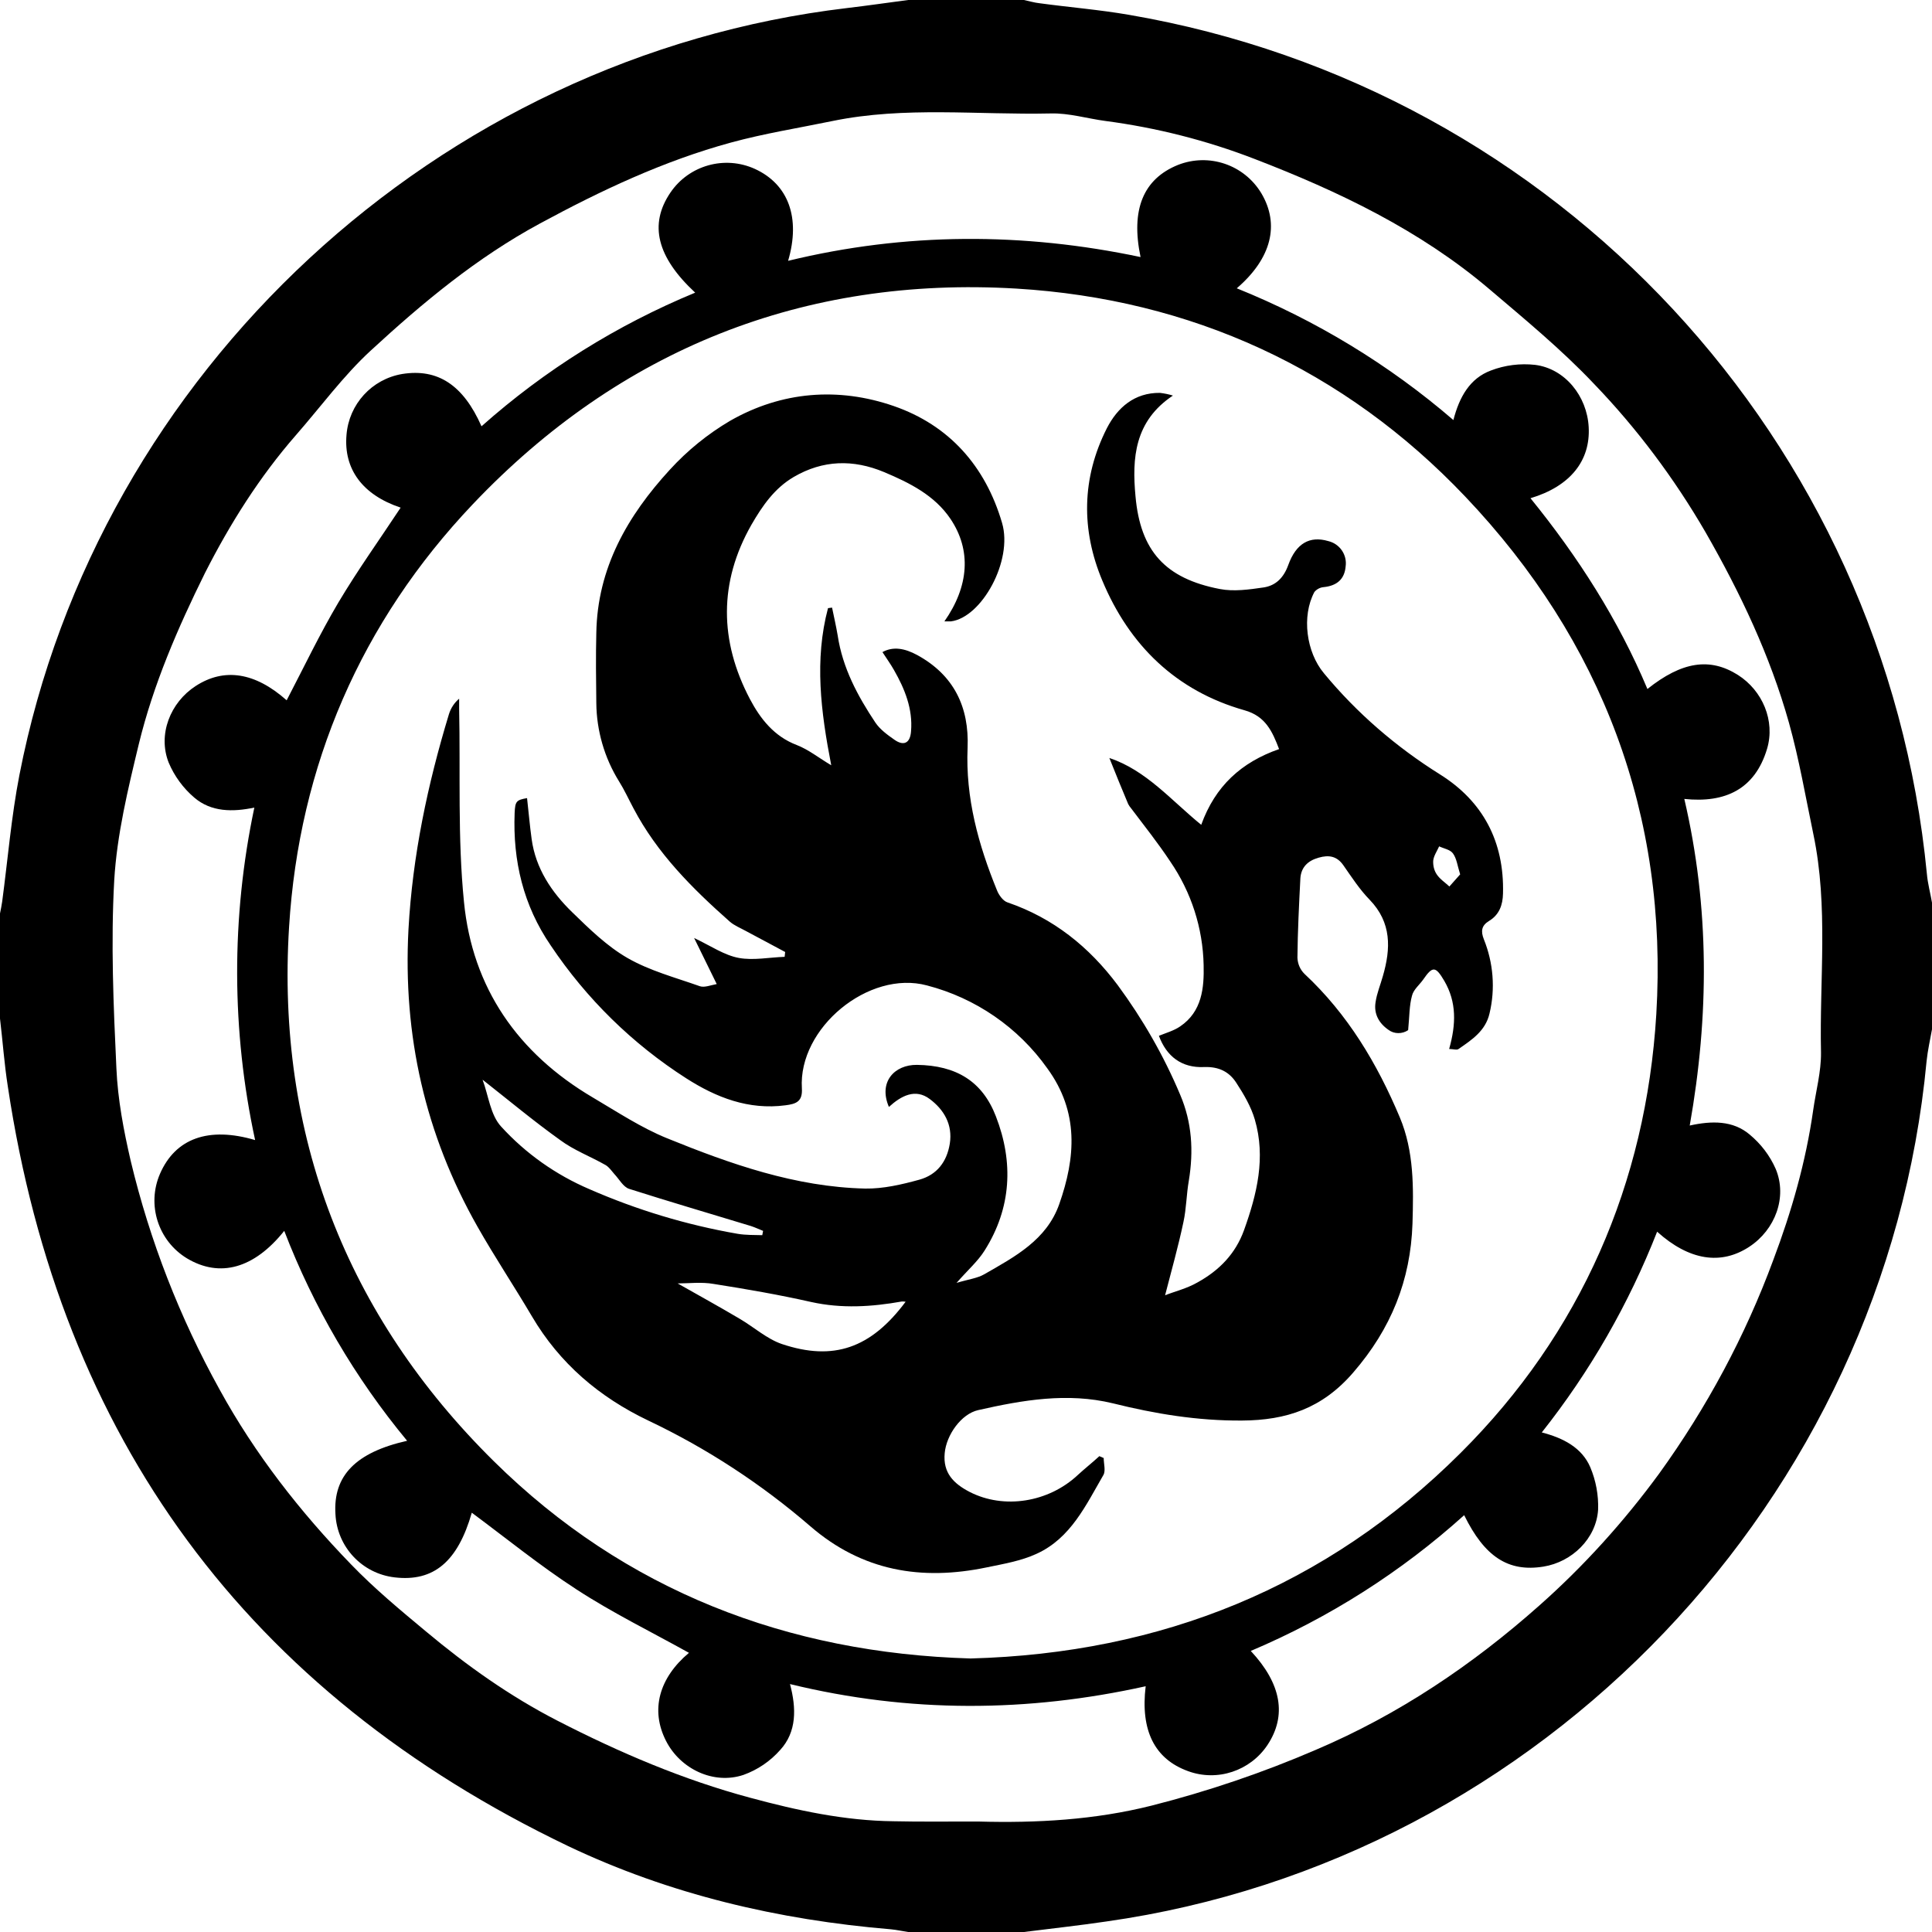 <svg width="40" height="40" viewBox="0 0 40 40" fill="none" xmlns="http://www.w3.org/2000/svg">
<rect x="0" y="0" width="40" height="40" fill="#808080" stroke="none"/>
<g clip-path="url(#clip0_283_146)">
<rect width="40" height="40" fill="white"/>
<path d="M18.801 0H21.199C21.305 0.022 21.417 0.056 21.523 0.067C22.142 0.151 22.762 0.201 23.375 0.307C32.257 1.83 39.024 9.116 39.894 18.092C39.911 18.293 39.967 18.494 40 18.689V21.311C39.961 21.529 39.911 21.746 39.888 21.969C39.035 31.035 31.922 38.505 22.907 39.782C22.337 39.866 21.768 39.928 21.199 40H18.801C18.683 39.983 18.566 39.955 18.444 39.944C16.117 39.749 13.869 39.224 11.76 38.22C5.116 35.035 1.255 29.78 0.162 22.494C0.089 22.031 0.056 21.556 0 21.088V18.912C0.017 18.828 0.033 18.75 0.045 18.667C0.162 17.791 0.234 16.909 0.402 16.045C2.031 7.688 9.071 1.172 17.534 0.167C17.958 0.117 18.377 0.056 18.801 0ZM20.039 37.713H20.262C21.467 37.746 22.667 37.679 23.844 37.383C25.004 37.088 26.142 36.703 27.241 36.229C28.96 35.498 30.483 34.471 31.866 33.244C32.792 32.424 33.623 31.503 34.354 30.505C35.336 29.144 36.134 27.66 36.714 26.087C37.093 25.082 37.389 24.05 37.54 22.985C37.596 22.589 37.707 22.187 37.702 21.791C37.668 20.285 37.858 18.773 37.545 17.277C37.383 16.502 37.25 15.721 37.038 14.962C36.647 13.573 36.033 12.279 35.314 11.024C34.667 9.908 33.891 8.87 32.999 7.944C32.329 7.236 31.57 6.611 30.828 5.98C29.395 4.764 27.715 3.961 25.975 3.291C24.982 2.907 23.944 2.644 22.89 2.505C22.511 2.455 22.131 2.338 21.752 2.349C20.245 2.382 18.734 2.198 17.238 2.505C16.536 2.65 15.827 2.762 15.135 2.951C13.741 3.331 12.441 3.944 11.174 4.63C9.874 5.333 8.753 6.265 7.676 7.258C7.107 7.782 6.639 8.424 6.126 9.01C5.372 9.874 4.764 10.84 4.245 11.861C3.682 12.999 3.174 14.17 2.873 15.409C2.65 16.335 2.421 17.277 2.365 18.226C2.293 19.52 2.349 20.82 2.41 22.12C2.438 22.762 2.561 23.409 2.706 24.034C3.102 25.69 3.721 27.28 4.547 28.77C5.278 30.103 6.215 31.303 7.275 32.396C7.755 32.893 8.285 33.333 8.815 33.774C9.662 34.483 10.555 35.118 11.543 35.626C12.826 36.285 14.142 36.848 15.537 37.222C16.508 37.484 17.489 37.696 18.499 37.707C19.018 37.718 19.526 37.713 20.039 37.713Z" fill="black"/>
<path d="M8.295 10.51C7.508 10.248 7.112 9.713 7.174 9.004C7.224 8.368 7.698 7.849 8.328 7.743C9.059 7.626 9.589 7.966 9.969 8.826C11.28 7.66 12.775 6.728 14.393 6.059C13.6 5.322 13.433 4.647 13.879 3.989C14.264 3.42 15.006 3.213 15.631 3.498C16.323 3.816 16.579 4.508 16.317 5.4C18.75 4.809 21.182 4.809 23.614 5.322C23.408 4.34 23.67 3.704 24.39 3.414C25.031 3.163 25.757 3.409 26.114 4C26.499 4.647 26.326 5.35 25.606 5.969C27.241 6.628 28.758 7.548 30.091 8.697C30.214 8.218 30.432 7.833 30.867 7.671C31.157 7.559 31.475 7.52 31.782 7.554C32.401 7.632 32.858 8.201 32.892 8.842C32.931 9.54 32.507 10.07 31.687 10.315C32.674 11.531 33.506 12.831 34.108 14.265C34.822 13.696 35.402 13.607 35.983 13.975C36.49 14.298 36.758 14.923 36.585 15.504C36.334 16.34 35.72 16.63 34.872 16.541C35.397 18.795 35.386 21.032 34.984 23.303C35.441 23.202 35.877 23.197 36.222 23.487C36.457 23.682 36.641 23.922 36.764 24.201C37.009 24.787 36.752 25.462 36.217 25.813C35.631 26.198 34.973 26.098 34.309 25.501C33.723 26.996 32.92 28.396 31.921 29.657C32.373 29.774 32.752 29.975 32.925 30.377C33.042 30.655 33.098 30.957 33.087 31.258C33.048 31.855 32.546 32.34 31.955 32.435C31.229 32.552 30.738 32.234 30.314 31.37C29.009 32.547 27.514 33.495 25.896 34.181C26.532 34.862 26.644 35.52 26.242 36.128C25.885 36.664 25.204 36.893 24.596 36.669C23.904 36.418 23.609 35.827 23.72 34.912C21.277 35.453 18.833 35.47 16.356 34.867C16.49 35.37 16.496 35.855 16.155 36.229C15.949 36.463 15.687 36.642 15.391 36.748C14.772 36.954 14.086 36.625 13.79 36.045C13.461 35.403 13.645 34.739 14.264 34.22C13.494 33.791 12.685 33.395 11.938 32.909C11.19 32.424 10.482 31.849 9.768 31.319C9.478 32.329 8.981 32.753 8.172 32.658C7.497 32.58 6.978 32.028 6.945 31.347C6.895 30.555 7.363 30.07 8.429 29.83C7.351 28.529 6.492 27.061 5.885 25.484C5.26 26.265 4.552 26.46 3.871 26.053C3.274 25.69 3.034 24.943 3.313 24.301C3.631 23.57 4.317 23.319 5.282 23.604C4.791 21.339 4.786 18.99 5.266 16.72C4.819 16.814 4.373 16.814 4.022 16.513C3.793 16.318 3.609 16.067 3.492 15.788C3.263 15.208 3.525 14.544 4.05 14.204C4.641 13.819 5.282 13.919 5.935 14.499C6.287 13.824 6.616 13.133 7.006 12.474C7.408 11.799 7.86 11.169 8.295 10.51ZM20.094 34.337C24.049 34.231 27.464 32.848 30.236 30.086C32.73 27.604 34.08 24.497 34.292 20.999C34.538 16.887 33.176 13.272 30.337 10.282C27.826 7.637 24.652 6.192 21.043 5.975C16.646 5.713 12.836 7.23 9.79 10.438C7.475 12.876 6.192 15.844 5.985 19.191C5.718 23.487 7.168 27.236 10.225 30.254C12.942 32.937 16.306 34.226 20.094 34.337Z" fill="black"/>
<path d="M30.003 21.718C30.148 21.205 30.159 20.747 29.902 20.307C29.724 20.006 29.662 19.994 29.467 20.279C29.389 20.39 29.261 20.491 29.233 20.619C29.177 20.82 29.182 21.043 29.154 21.328C29.032 21.411 28.864 21.411 28.747 21.322C28.546 21.183 28.44 20.987 28.48 20.747C28.507 20.563 28.58 20.39 28.63 20.212C28.797 19.637 28.814 19.102 28.357 18.628C28.15 18.416 27.988 18.165 27.816 17.919C27.682 17.724 27.514 17.696 27.302 17.757C27.079 17.819 26.94 17.953 26.923 18.181C26.895 18.728 26.867 19.275 26.862 19.827C26.867 19.955 26.917 20.073 27.007 20.162C27.905 20.999 28.513 22.02 28.982 23.135C29.277 23.838 29.266 24.591 29.244 25.333C29.205 26.505 28.803 27.509 28.016 28.418C27.375 29.16 26.633 29.406 25.712 29.411C24.792 29.417 23.916 29.272 23.04 29.054C22.097 28.826 21.171 28.987 20.256 29.194C19.899 29.272 19.592 29.713 19.559 30.086C19.52 30.494 19.743 30.717 20.078 30.89C20.786 31.252 21.707 31.107 22.315 30.538C22.46 30.404 22.616 30.282 22.761 30.148L22.851 30.187C22.851 30.304 22.895 30.449 22.845 30.538C22.482 31.163 22.17 31.844 21.467 32.167C21.143 32.318 20.775 32.379 20.424 32.452C19.079 32.731 17.852 32.53 16.775 31.598C15.76 30.722 14.633 29.986 13.422 29.411C12.407 28.926 11.587 28.229 11.012 27.252C10.644 26.628 10.242 26.025 9.885 25.395C8.803 23.487 8.34 21.439 8.457 19.241C8.541 17.718 8.853 16.24 9.294 14.789C9.333 14.661 9.406 14.55 9.506 14.466V14.667C9.534 16.006 9.473 17.35 9.606 18.672C9.779 20.452 10.722 21.808 12.273 22.722C12.775 23.018 13.272 23.347 13.807 23.565C15.124 24.1 16.468 24.575 17.913 24.608C18.287 24.614 18.672 24.524 19.035 24.424C19.397 24.323 19.604 24.056 19.665 23.676C19.726 23.28 19.542 22.974 19.252 22.756C18.951 22.527 18.655 22.689 18.404 22.918C18.181 22.399 18.521 22.042 18.984 22.047C19.799 22.058 20.34 22.388 20.619 23.113C20.987 24.061 20.942 25.01 20.385 25.891C20.245 26.114 20.039 26.293 19.804 26.561C20.044 26.488 20.234 26.466 20.379 26.382C21.009 26.02 21.668 25.674 21.93 24.932C22.27 23.966 22.343 23.024 21.684 22.12C21.082 21.271 20.198 20.663 19.191 20.402C17.986 20.078 16.524 21.283 16.602 22.533C16.619 22.806 16.485 22.856 16.262 22.884C15.498 22.985 14.828 22.722 14.209 22.326C13.093 21.612 12.139 20.675 11.403 19.576C10.834 18.745 10.616 17.824 10.655 16.831C10.666 16.591 10.689 16.563 10.912 16.524C10.945 16.809 10.968 17.093 11.007 17.372C11.09 17.98 11.419 18.471 11.844 18.884C12.2 19.23 12.569 19.593 12.998 19.838C13.456 20.1 13.986 20.24 14.488 20.418C14.583 20.452 14.717 20.396 14.839 20.374L14.371 19.42C14.722 19.587 14.995 19.777 15.297 19.833C15.598 19.888 15.927 19.821 16.245 19.81L16.256 19.71C15.983 19.565 15.715 19.42 15.442 19.275C15.33 19.213 15.202 19.163 15.107 19.079C14.332 18.393 13.606 17.668 13.116 16.736C13.015 16.547 12.926 16.351 12.814 16.173C12.513 15.688 12.351 15.124 12.346 14.555C12.34 14.07 12.334 13.59 12.346 13.105C12.368 11.76 12.993 10.678 13.869 9.724C14.231 9.328 14.65 8.987 15.113 8.714C16.184 8.1 17.361 8.011 18.505 8.407C19.648 8.803 20.401 9.646 20.747 10.828C20.976 11.61 20.323 12.787 19.687 12.865H19.553C20.061 12.139 20.117 11.392 19.676 10.739C19.347 10.254 18.834 9.997 18.304 9.774C17.662 9.506 17.037 9.523 16.435 9.874C16.033 10.109 15.782 10.477 15.559 10.862C14.878 12.056 14.895 13.272 15.525 14.471C15.743 14.884 16.028 15.247 16.496 15.425C16.742 15.52 16.954 15.693 17.21 15.844C16.993 14.728 16.859 13.662 17.143 12.591L17.227 12.58C17.266 12.77 17.311 12.965 17.344 13.16C17.445 13.83 17.757 14.41 18.125 14.962C18.22 15.102 18.371 15.213 18.516 15.314C18.711 15.453 18.845 15.386 18.862 15.141C18.901 14.678 18.733 14.265 18.51 13.874C18.438 13.746 18.348 13.623 18.27 13.501C18.493 13.378 18.733 13.423 18.99 13.562C19.754 13.98 20.067 14.644 20.033 15.481C19.988 16.519 20.256 17.489 20.641 18.432C20.68 18.533 20.77 18.655 20.859 18.683C21.807 19.007 22.549 19.604 23.141 20.396C23.659 21.099 24.095 21.858 24.435 22.667C24.68 23.241 24.714 23.833 24.613 24.446C24.563 24.731 24.563 25.021 24.502 25.3C24.396 25.802 24.256 26.298 24.122 26.817C24.318 26.739 24.574 26.678 24.797 26.549C25.238 26.304 25.578 25.964 25.757 25.467C26.025 24.72 26.209 23.966 25.98 23.18C25.902 22.912 25.751 22.655 25.595 22.416C25.45 22.192 25.238 22.081 24.931 22.092C24.463 22.114 24.15 21.869 23.994 21.445C24.145 21.384 24.306 21.339 24.435 21.25C24.887 20.943 24.931 20.452 24.92 19.983C24.904 19.213 24.664 18.471 24.228 17.835C23.977 17.456 23.693 17.099 23.419 16.736C23.397 16.709 23.375 16.681 23.358 16.647C23.23 16.346 23.107 16.039 22.968 15.693C23.732 15.95 24.24 16.563 24.87 17.077C25.16 16.273 25.701 15.782 26.482 15.509C26.343 15.146 26.203 14.828 25.768 14.706C24.346 14.304 23.38 13.356 22.823 12.022C22.382 10.973 22.393 9.897 22.917 8.865C23.135 8.441 23.486 8.128 24.016 8.134C24.106 8.145 24.195 8.162 24.284 8.19C23.486 8.72 23.436 9.49 23.509 10.271C23.609 11.409 24.128 11.978 25.255 12.195C25.545 12.251 25.863 12.206 26.164 12.162C26.415 12.123 26.577 11.961 26.672 11.699C26.834 11.247 27.118 11.091 27.498 11.202C27.738 11.258 27.894 11.487 27.86 11.727C27.838 11.989 27.682 12.128 27.403 12.156C27.33 12.162 27.258 12.201 27.213 12.257C26.945 12.759 27.046 13.501 27.408 13.936C28.089 14.761 28.904 15.464 29.813 16.033C30.705 16.591 31.146 17.428 31.118 18.499C31.113 18.739 31.04 18.94 30.828 19.068C30.672 19.163 30.655 19.28 30.722 19.448C30.917 19.933 30.962 20.469 30.839 20.982C30.756 21.345 30.471 21.529 30.198 21.718C30.164 21.746 30.086 21.718 30.003 21.718ZM14.03 26.572C14.454 26.812 14.889 27.052 15.313 27.303C15.609 27.476 15.877 27.721 16.189 27.827C17.255 28.184 18.03 27.916 18.75 26.951C18.722 26.946 18.694 26.946 18.672 26.946C18.047 27.057 17.428 27.096 16.797 26.957C16.128 26.806 15.453 26.689 14.778 26.583C14.527 26.538 14.259 26.572 14.03 26.572ZM9.991 22.354C10.114 22.683 10.153 23.085 10.376 23.325C10.884 23.883 11.509 24.323 12.2 24.619C13.182 25.049 14.214 25.361 15.274 25.545C15.442 25.573 15.609 25.568 15.782 25.573L15.799 25.484C15.715 25.451 15.632 25.411 15.548 25.384C14.705 25.127 13.863 24.881 13.026 24.614C12.903 24.575 12.82 24.413 12.719 24.307C12.664 24.245 12.613 24.167 12.541 24.123C12.228 23.944 11.883 23.816 11.598 23.604C11.051 23.213 10.544 22.789 9.991 22.354ZM30.231 18.103C30.175 17.925 30.159 17.774 30.081 17.668C30.025 17.59 29.891 17.568 29.796 17.523C29.751 17.623 29.684 17.718 29.673 17.819C29.668 17.919 29.69 18.02 29.746 18.103C29.813 18.204 29.919 18.27 30.008 18.354L30.231 18.103Z" fill="black"/>
</g>
<defs>
<clipPath id="clip0_283_146">
<rect width="40" height="40" fill="white"/>
</clipPath>
</defs>
</svg>
